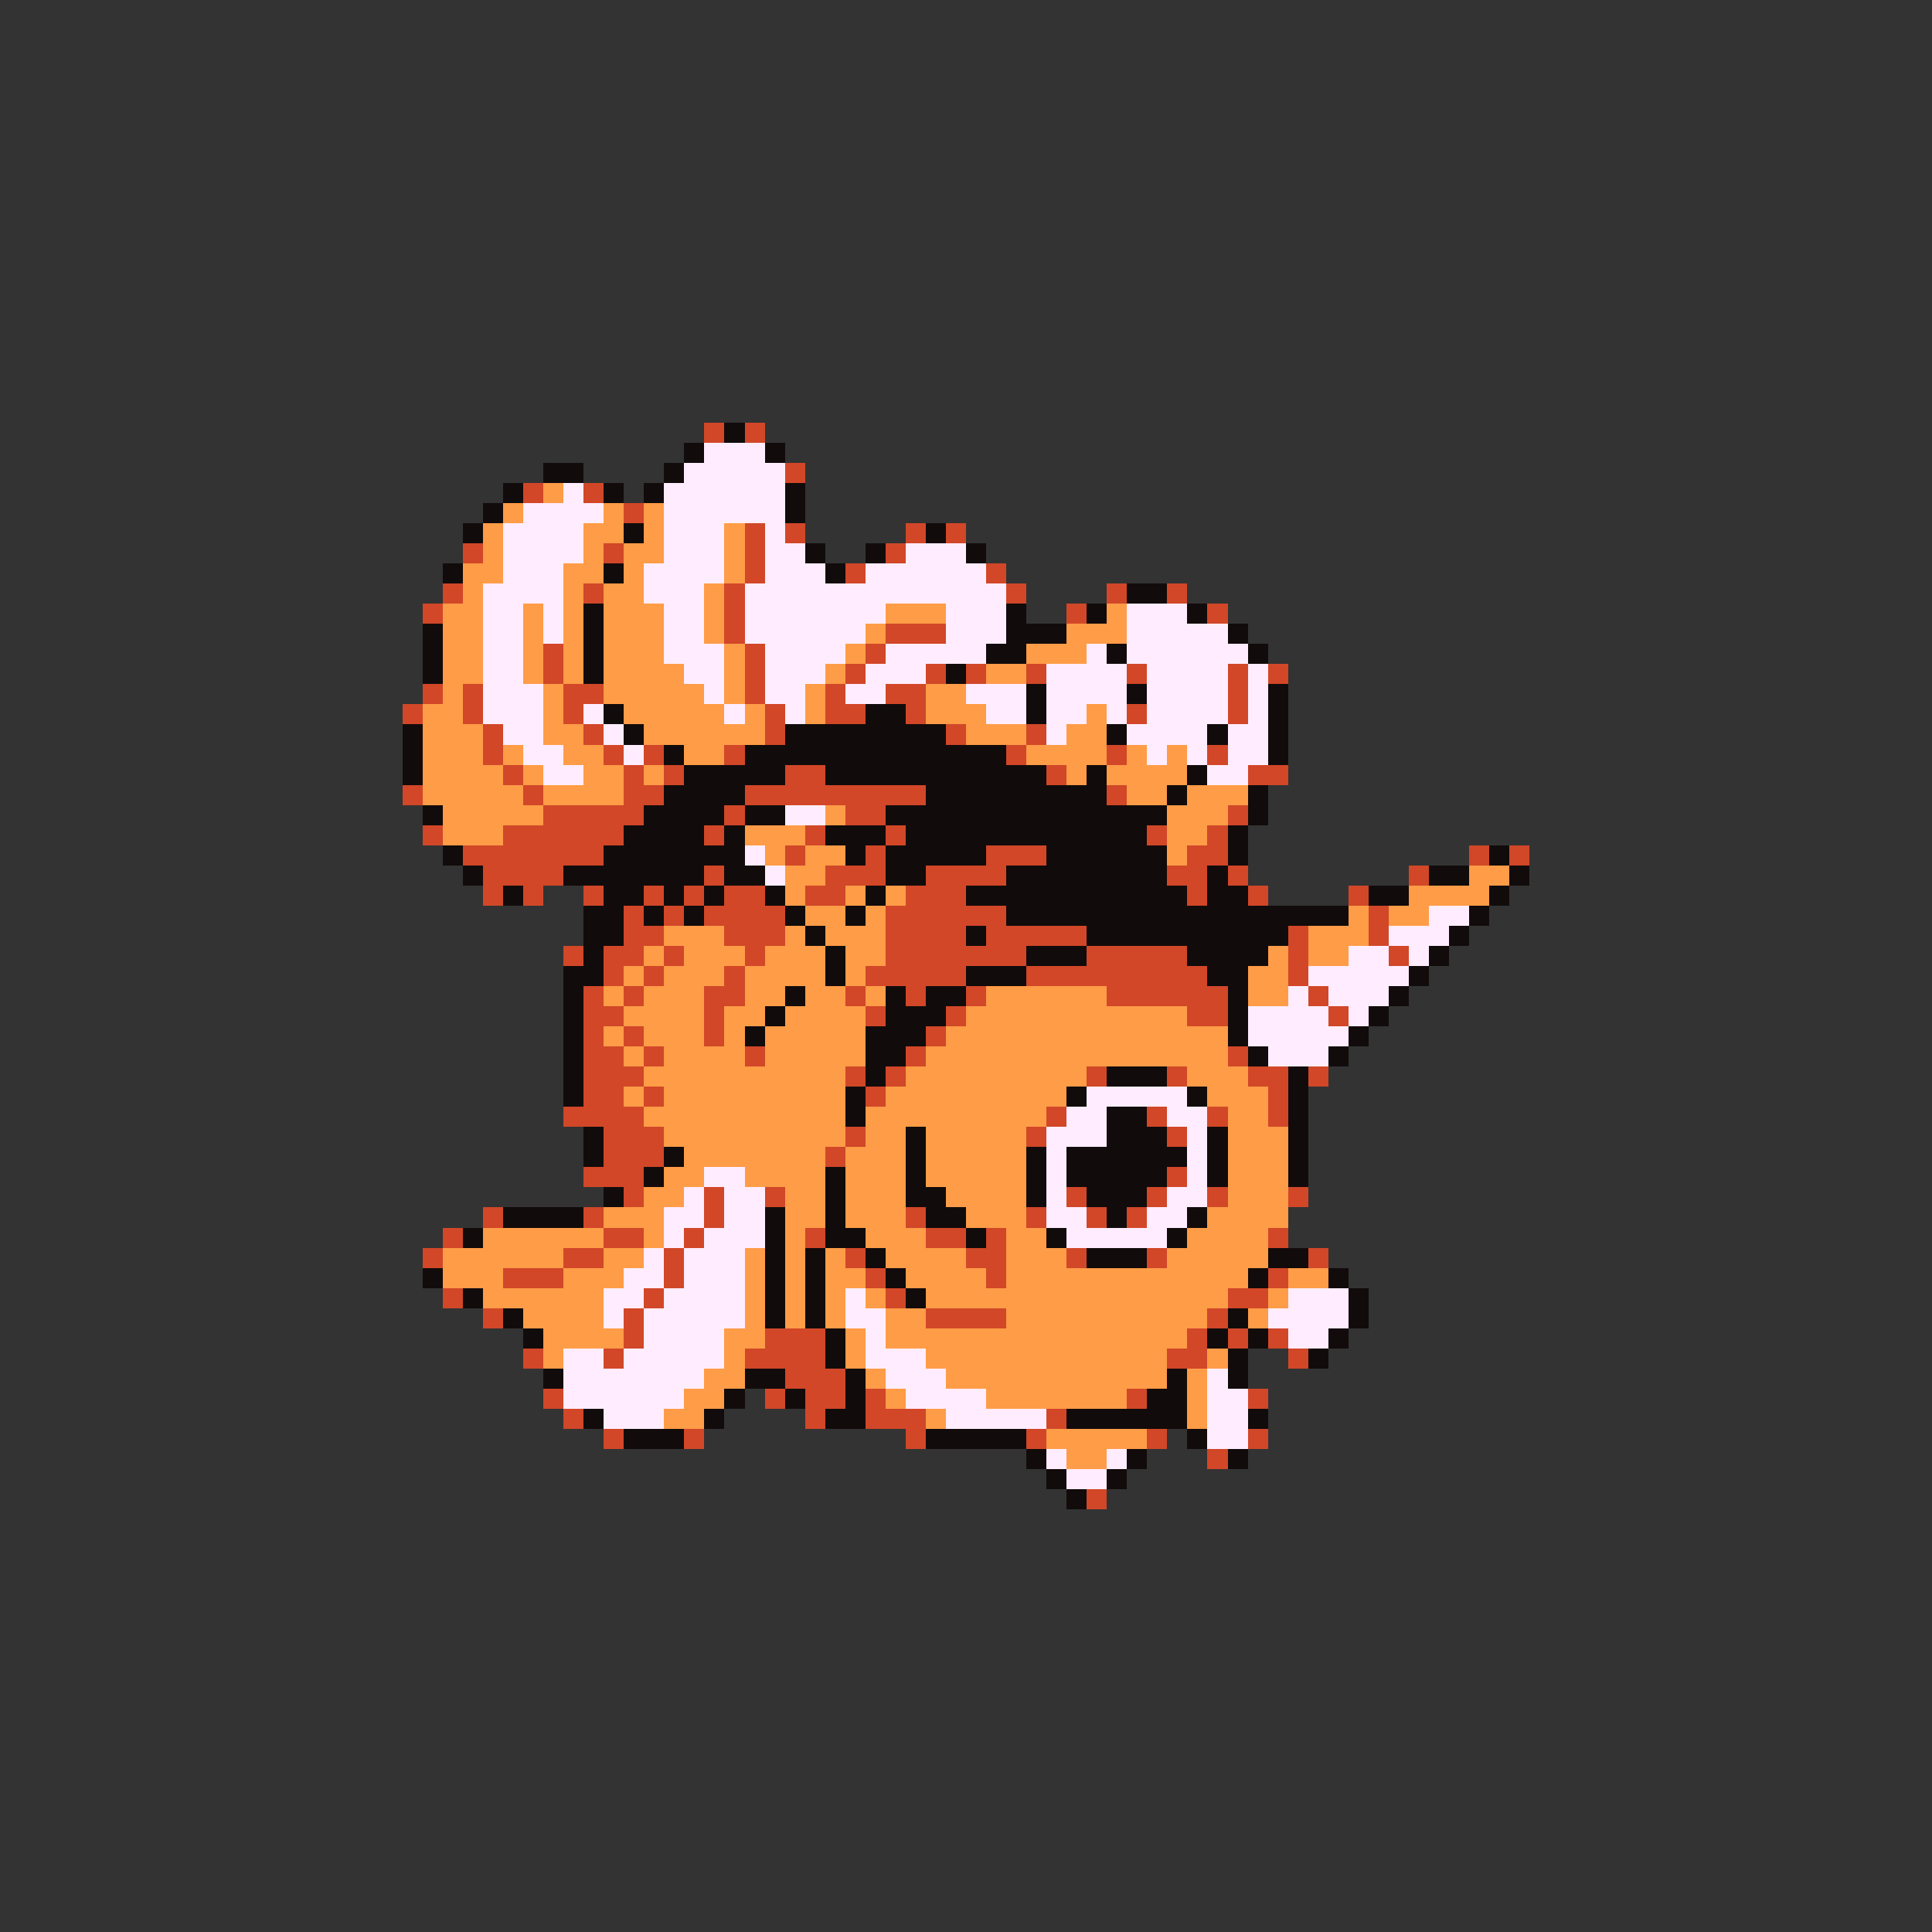 <svg xmlns="http://www.w3.org/2000/svg" viewBox="0 -0.5 96 96" shape-rendering="crispEdges">
<rect x="0" y="-0.5" width="96" height="96" fill="#333333" stroke="none"/>
<path stroke="#d14728" d="M35 21h1M37 21h1M39 23h1M26 24h1M29 24h1M31 25h1M37 26h1M39 26h1M45 26h1M47 26h1M23 27h1M30 27h1M37 27h1M44 27h1M37 28h1M42 28h1M49 28h1M22 29h1M29 29h1M36 29h1M50 29h1M55 29h1M58 29h1M21 30h1M36 30h1M53 30h1M60 30h1M36 31h1M44 31h3M27 32h1M37 32h1M43 32h1M27 33h1M37 33h1M42 33h1M46 33h1M48 33h1M51 33h1M56 33h1M61 33h1M63 33h1M21 34h1M23 34h1M28 34h2M37 34h1M41 34h1M44 34h2M61 34h1M20 35h1M23 35h1M28 35h1M38 35h1M41 35h2M45 35h1M56 35h1M61 35h1M24 36h1M29 36h1M38 36h1M47 36h1M51 36h1M24 37h1M30 37h1M32 37h1M36 37h1M50 37h1M55 37h1M60 37h1M25 38h1M31 38h1M33 38h1M39 38h2M52 38h1M62 38h2M20 39h1M26 39h1M31 39h2M37 39h9M55 39h1M27 40h5M36 40h1M42 40h2M61 40h1M21 41h1M25 41h6M35 41h1M40 41h1M44 41h1M57 41h1M60 41h1M23 42h7M39 42h1M43 42h1M49 42h3M59 42h2M73 42h1M75 42h1M24 43h4M35 43h1M41 43h3M46 43h4M58 43h2M61 43h1M70 43h1M24 44h1M26 44h1M29 44h1M32 44h1M34 44h1M36 44h2M40 44h2M45 44h3M59 44h1M62 44h1M67 44h1M31 45h1M33 45h1M35 45h4M44 45h6M68 45h1M31 46h2M36 46h3M44 46h4M49 46h5M64 46h1M68 46h1M28 47h1M30 47h2M33 47h1M37 47h1M44 47h7M54 47h5M64 47h1M69 47h1M30 48h1M32 48h1M36 48h1M43 48h5M51 48h9M64 48h1M29 49h1M31 49h1M35 49h2M42 49h1M45 49h1M48 49h1M55 49h6M65 49h1M29 50h2M35 50h1M43 50h1M47 50h1M59 50h2M66 50h1M29 51h1M31 51h1M35 51h1M46 51h1M29 52h2M32 52h1M37 52h1M45 52h1M61 52h1M29 53h3M42 53h1M44 53h1M54 53h1M58 53h1M62 53h2M65 53h1M29 54h2M32 54h1M43 54h1M63 54h1M28 55h4M52 55h1M57 55h1M60 55h1M63 55h1M30 56h3M42 56h1M51 56h1M58 56h1M30 57h3M41 57h1M29 58h3M58 58h1M31 59h1M35 59h1M38 59h1M53 59h1M57 59h1M60 59h1M64 59h1M24 60h1M29 60h1M35 60h1M45 60h1M51 60h1M54 60h1M56 60h1M22 61h1M30 61h2M34 61h1M40 61h1M46 61h2M49 61h1M63 61h1M21 62h1M28 62h2M33 62h1M42 62h1M48 62h2M53 62h1M57 62h1M65 62h1M25 63h3M33 63h1M43 63h1M49 63h1M63 63h1M22 64h1M32 64h1M44 64h1M61 64h2M24 65h1M31 65h1M46 65h4M60 65h1M31 66h1M38 66h3M59 66h1M61 66h1M63 66h1M26 67h1M30 67h1M37 67h4M58 67h2M64 67h1M39 68h3M27 69h1M38 69h1M40 69h2M43 69h1M56 69h1M62 69h1M28 70h1M40 70h1M43 70h3M52 70h1M30 71h1M34 71h1M45 71h1M51 71h1M57 71h1M62 71h1M60 72h1M54 74h1" />
<path stroke="#120b0b" d="M36 21h1M34 22h1M38 22h1M27 23h2M33 23h1M25 24h1M30 24h1M32 24h1M39 24h1M24 25h1M39 25h1M23 26h1M31 26h1M46 26h1M40 27h1M43 27h1M48 27h1M22 28h1M30 28h1M41 28h1M56 29h2M29 30h1M50 30h1M54 30h1M59 30h1M21 31h1M29 31h1M50 31h3M61 31h1M21 32h1M29 32h1M49 32h2M55 32h1M62 32h1M21 33h1M29 33h1M47 33h1M51 34h1M56 34h1M63 34h1M30 35h1M43 35h2M51 35h1M63 35h1M20 36h1M31 36h1M39 36h8M55 36h1M60 36h1M63 36h1M20 37h1M33 37h1M37 37h13M63 37h1M20 38h1M34 38h5M41 38h11M54 38h1M59 38h1M33 39h4M46 39h9M58 39h1M62 39h1M21 40h1M32 40h4M37 40h2M44 40h14M62 40h1M31 41h4M36 41h1M41 41h3M45 41h12M61 41h1M22 42h1M30 42h7M42 42h1M44 42h5M52 42h6M61 42h1M74 42h1M23 43h1M28 43h7M36 43h2M44 43h2M50 43h8M60 43h1M71 43h2M75 43h1M25 44h1M30 44h2M33 44h1M35 44h1M38 44h1M43 44h1M48 44h11M60 44h2M68 44h2M74 44h1M29 45h2M32 45h1M34 45h1M39 45h1M42 45h1M50 45h17M73 45h1M29 46h2M40 46h1M48 46h1M54 46h10M72 46h1M29 47h1M41 47h1M51 47h3M59 47h4M71 47h1M28 48h2M41 48h1M48 48h3M60 48h2M70 48h1M28 49h1M39 49h1M44 49h1M46 49h2M61 49h1M69 49h1M28 50h1M38 50h1M44 50h3M61 50h1M68 50h1M28 51h1M37 51h1M43 51h3M61 51h1M67 51h1M28 52h1M43 52h2M62 52h1M66 52h1M28 53h1M43 53h1M55 53h3M64 53h1M28 54h1M42 54h1M53 54h1M59 54h1M64 54h1M42 55h1M55 55h2M64 55h1M29 56h1M45 56h1M55 56h3M60 56h1M64 56h1M29 57h1M33 57h1M45 57h1M51 57h1M53 57h6M60 57h1M64 57h1M32 58h1M41 58h1M45 58h1M51 58h1M53 58h5M60 58h1M64 58h1M30 59h1M41 59h1M45 59h2M51 59h1M54 59h3M25 60h4M38 60h1M41 60h1M46 60h2M55 60h1M59 60h1M23 61h1M38 61h1M41 61h2M48 61h1M52 61h1M58 61h1M38 62h1M40 62h1M43 62h1M54 62h3M63 62h2M21 63h1M38 63h1M40 63h1M44 63h1M62 63h1M66 63h1M23 64h1M38 64h1M40 64h1M45 64h1M67 64h1M25 65h1M38 65h1M40 65h1M61 65h1M67 65h1M26 66h1M41 66h1M60 66h1M62 66h1M66 66h1M41 67h1M61 67h1M65 67h1M27 68h1M37 68h2M42 68h1M58 68h1M61 68h1M36 69h1M39 69h1M42 69h1M57 69h2M29 70h1M35 70h1M41 70h2M53 70h6M62 70h1M31 71h3M46 71h5M59 71h1M51 72h1M56 72h1M61 72h1M52 73h1M55 73h1M53 74h1" />
<path stroke="#ffedff" d="M35 22h3M34 23h5M28 24h1M33 24h6M26 25h4M33 25h6M25 26h4M33 26h3M38 26h1M25 27h4M33 27h3M38 27h2M45 27h3M25 28h3M32 28h4M38 28h3M43 28h6M24 29h4M32 29h3M37 29h13M24 30h2M27 30h1M33 30h2M37 30h7M47 30h3M56 30h3M24 31h2M27 31h1M33 31h2M37 31h6M47 31h3M56 31h5M24 32h2M33 32h3M38 32h4M44 32h5M54 32h1M56 32h6M24 33h2M34 33h2M38 33h3M43 33h3M52 33h4M57 33h4M62 33h1M24 34h3M35 34h1M38 34h2M42 34h2M48 34h3M52 34h4M57 34h4M62 34h1M24 35h3M29 35h1M36 35h1M39 35h1M49 35h2M52 35h2M55 35h1M57 35h4M62 35h1M25 36h2M30 36h1M52 36h1M56 36h4M61 36h2M26 37h2M31 37h1M57 37h1M59 37h1M61 37h2M27 38h2M60 38h2M39 40h2M37 42h1M38 43h1M71 45h2M69 46h3M67 47h2M70 47h1M65 48h5M64 49h1M66 49h3M62 50h4M67 50h1M62 51h5M63 52h3M54 54h5M53 55h2M58 55h2M52 56h3M59 56h1M52 57h1M59 57h1M35 58h2M52 58h1M59 58h1M34 59h1M36 59h2M52 59h1M58 59h2M33 60h2M36 60h2M52 60h2M57 60h2M33 61h1M35 61h3M53 61h5M32 62h1M34 62h3M31 63h2M34 63h3M30 64h2M33 64h4M42 64h1M64 64h3M30 65h1M32 65h5M42 65h2M63 65h4M32 66h4M43 66h1M64 66h2M28 67h2M31 67h5M43 67h3M28 68h7M44 68h3M60 68h1M28 69h6M45 69h4M60 69h2M30 70h3M47 70h5M60 70h2M60 71h2M52 72h1M55 72h1M53 73h2" />
<path stroke="#ff9c47" d="M27 24h1M25 25h1M30 25h1M32 25h1M24 26h1M29 26h2M32 26h1M36 26h1M24 27h1M29 27h1M31 27h2M36 27h1M23 28h2M28 28h2M31 28h1M36 28h1M23 29h1M28 29h1M30 29h2M35 29h1M22 30h2M26 30h1M28 30h1M30 30h3M35 30h1M44 30h3M55 30h1M22 31h2M26 31h1M28 31h1M30 31h3M35 31h1M43 31h1M53 31h3M22 32h2M26 32h1M28 32h1M30 32h3M36 32h1M42 32h1M51 32h3M22 33h2M26 33h1M28 33h1M30 33h4M36 33h1M41 33h1M49 33h2M22 34h1M27 34h1M30 34h5M36 34h1M40 34h1M46 34h2M21 35h2M27 35h1M31 35h5M37 35h1M40 35h1M46 35h3M54 35h1M21 36h3M27 36h2M32 36h6M48 36h3M53 36h2M21 37h3M25 37h1M28 37h2M34 37h2M51 37h4M56 37h1M58 37h1M21 38h4M26 38h1M29 38h2M32 38h1M53 38h1M55 38h4M21 39h5M27 39h4M56 39h2M59 39h3M22 40h5M41 40h1M58 40h3M22 41h3M37 41h3M58 41h2M38 42h1M40 42h2M58 42h1M39 43h2M73 43h2M39 44h1M42 44h1M44 44h1M70 44h4M40 45h2M43 45h1M67 45h1M69 45h2M33 46h3M39 46h1M41 46h3M65 46h3M32 47h1M34 47h3M38 47h3M42 47h2M63 47h1M65 47h2M31 48h1M33 48h3M37 48h4M42 48h1M62 48h2M30 49h1M32 49h3M37 49h2M40 49h2M43 49h1M49 49h6M62 49h2M31 50h4M36 50h2M39 50h4M48 50h11M30 51h1M32 51h3M36 51h1M38 51h5M47 51h14M31 52h1M33 52h4M38 52h5M46 52h15M32 53h10M45 53h9M59 53h3M31 54h1M33 54h9M44 54h9M60 54h3M32 55h10M43 55h9M61 55h2M33 56h9M43 56h2M46 56h5M61 56h3M34 57h7M42 57h3M46 57h5M61 57h3M33 58h2M37 58h4M42 58h3M46 58h5M61 58h3M32 59h2M39 59h2M42 59h3M47 59h4M61 59h3M30 60h3M39 60h2M42 60h3M48 60h3M60 60h4M24 61h6M32 61h1M39 61h1M43 61h3M50 61h2M59 61h4M22 62h6M30 62h2M37 62h1M39 62h1M41 62h1M44 62h4M50 62h3M58 62h5M22 63h3M28 63h3M37 63h1M39 63h1M41 63h2M45 63h4M50 63h12M64 63h2M24 64h6M37 64h1M39 64h1M41 64h1M43 64h1M46 64h15M63 64h1M26 65h4M37 65h1M39 65h1M41 65h1M44 65h2M50 65h10M62 65h1M27 66h4M36 66h2M42 66h1M44 66h15M27 67h1M36 67h1M42 67h1M46 67h12M60 67h1M35 68h2M43 68h1M47 68h11M59 68h1M34 69h2M44 69h1M49 69h7M59 69h1M33 70h2M46 70h1M59 70h1M52 71h5M53 72h2" />
</svg>